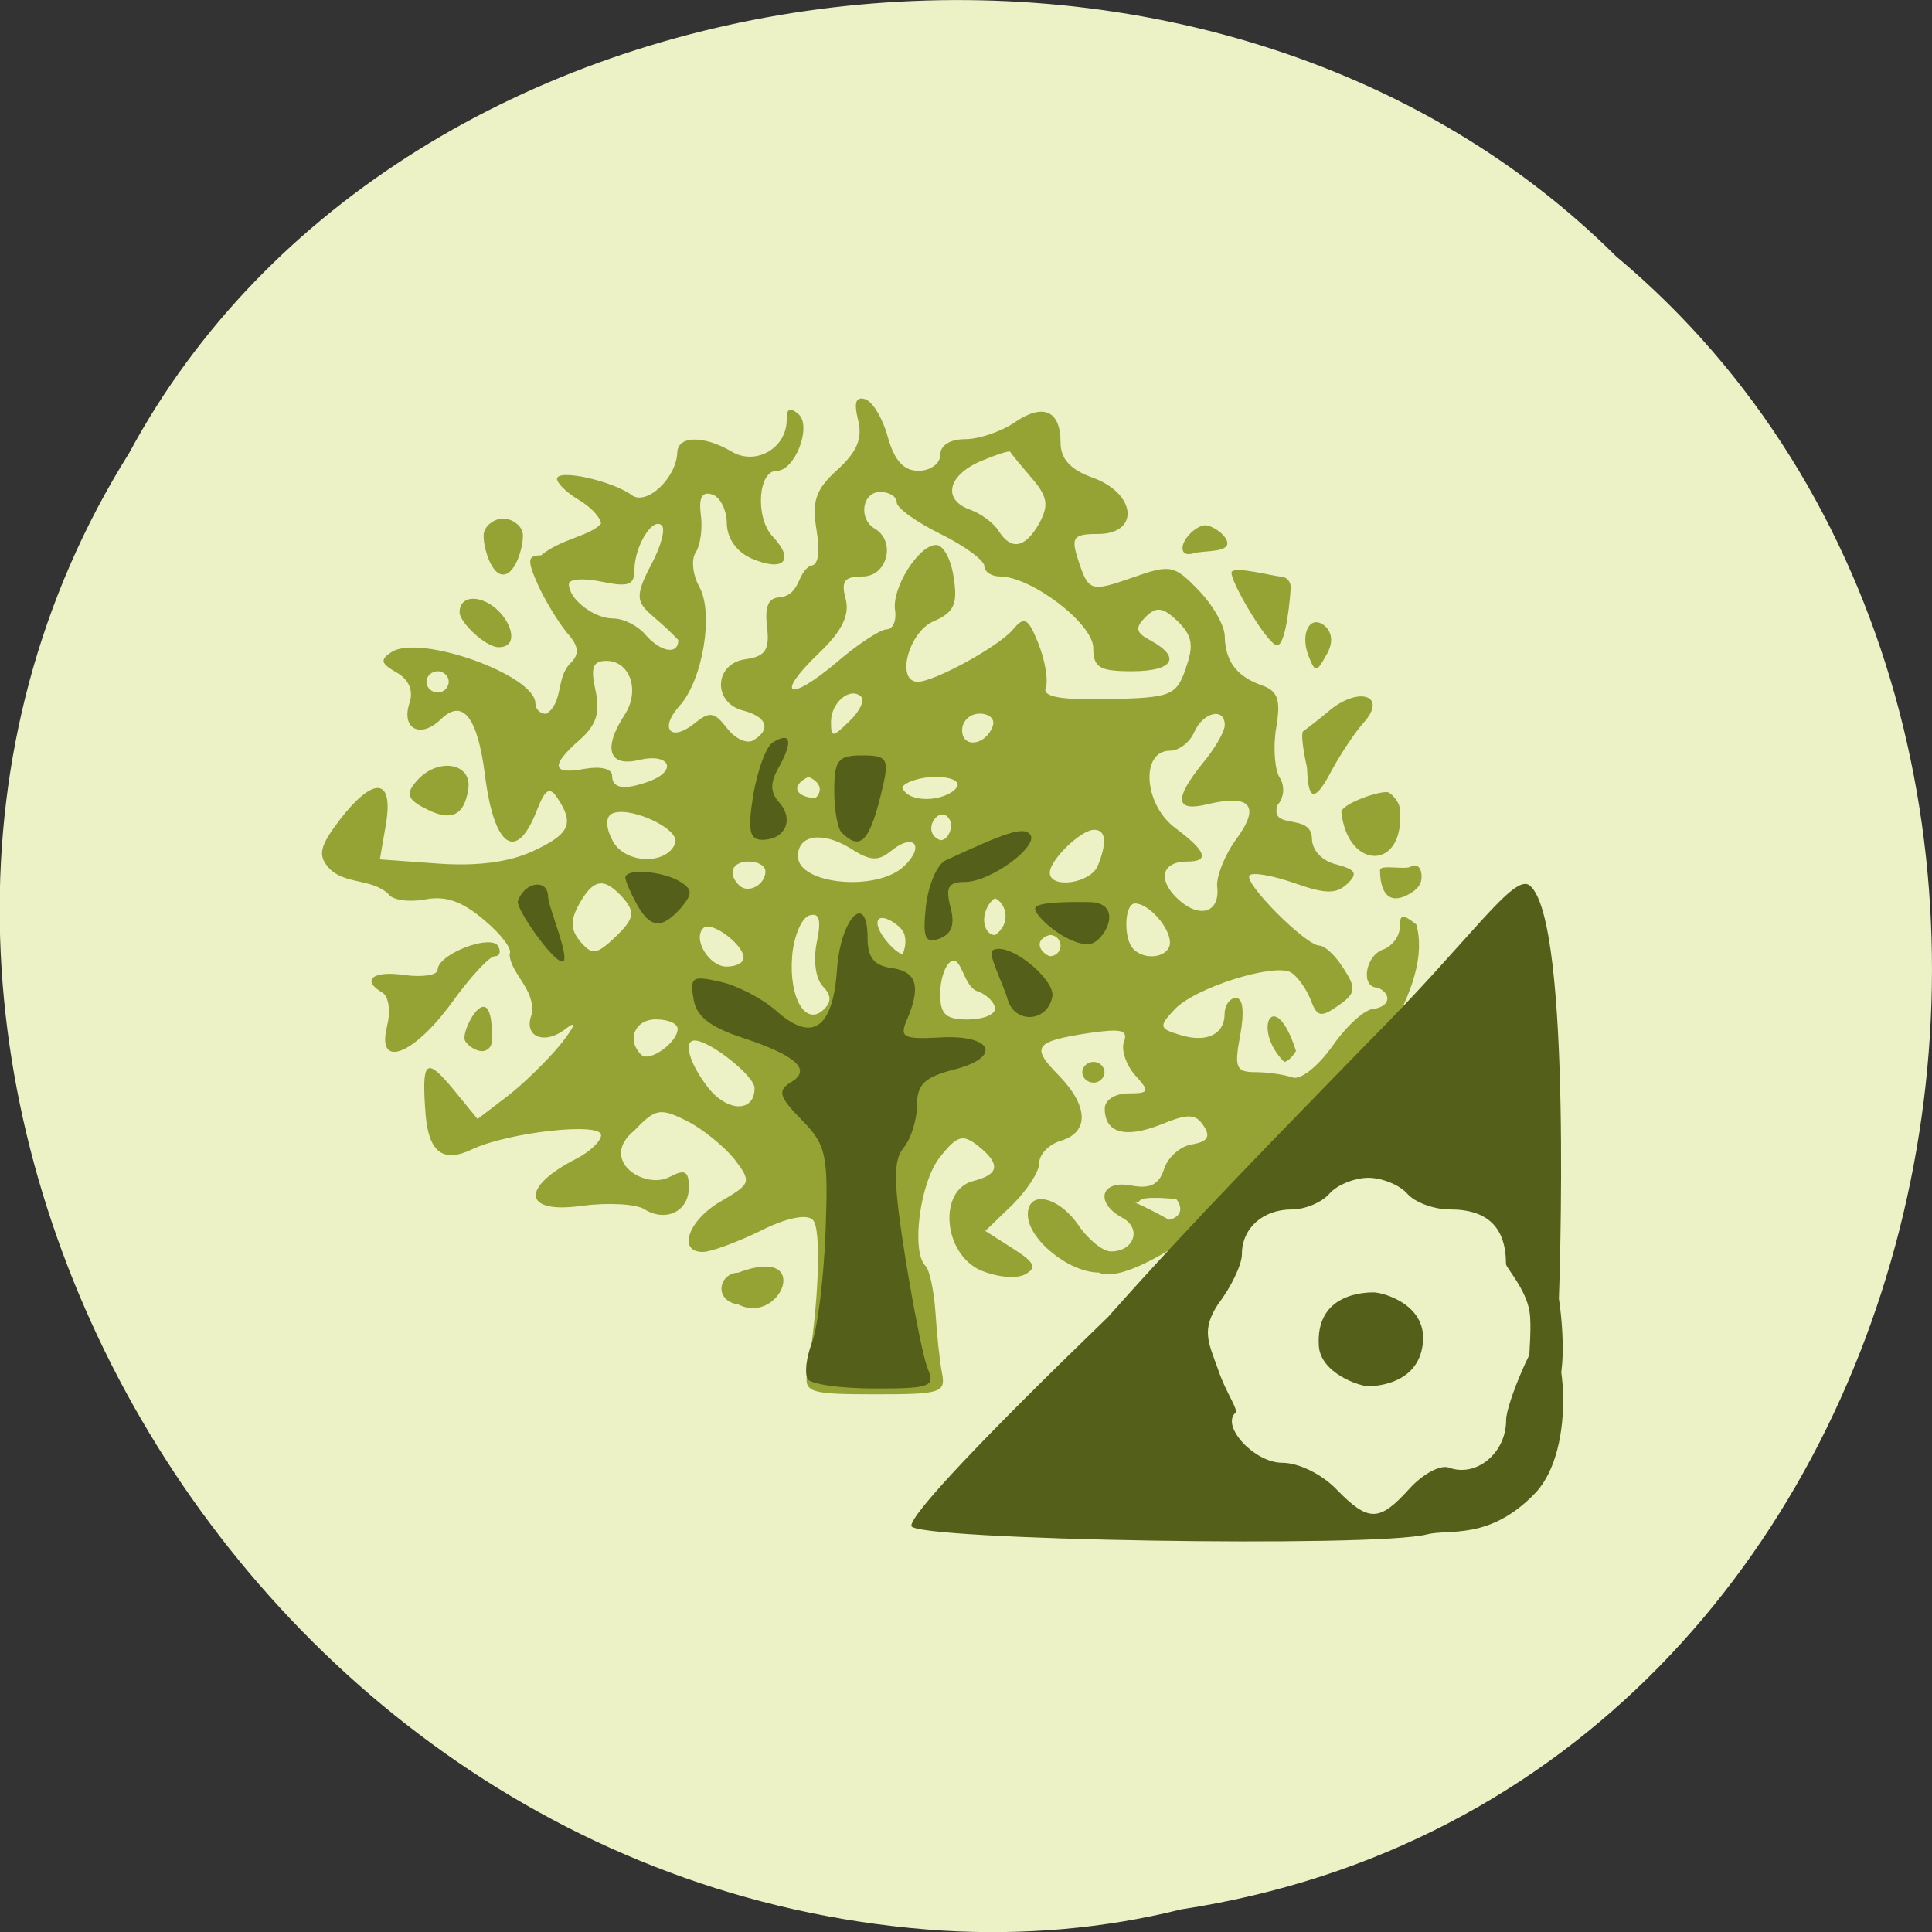<svg xmlns="http://www.w3.org/2000/svg" viewBox="0 0 16 16"><rect x="0" y="0" width="16" height="16" fill="#333333" stroke="none"/><path d="m 9.781 15.813 c 6.504 -0.992 8.246 -9.805 3.602 -13.691 c -3.445 -3.426 -10.05 -2.574 -12.313 1.629 c -3.03 4.824 0.719 11.855 6.742 12.238 c 0.664 0.039 1.328 -0.016 1.969 -0.176" fill="#ecf1c6"/><path d="m 9.102 10.539 c -0.25 0 -0.59 -0.277 -0.59 -0.48 c 0 -0.207 0.254 -0.152 0.418 0.086 c 0.082 0.121 0.203 0.219 0.27 0.219 c 0.191 0 0.258 -0.188 0.098 -0.277 c -0.234 -0.125 -0.184 -0.316 0.066 -0.27 c 0.16 0.031 0.234 -0.004 0.277 -0.137 c 0.031 -0.098 0.137 -0.191 0.234 -0.203 c 0.125 -0.023 0.152 -0.063 0.094 -0.152 c -0.066 -0.102 -0.129 -0.105 -0.355 -0.012 c -0.297 0.117 -0.465 0.07 -0.465 -0.133 c 0 -0.07 0.086 -0.125 0.195 -0.125 c 0.176 0 0.18 -0.016 0.055 -0.152 c -0.074 -0.086 -0.117 -0.211 -0.09 -0.277 c 0.035 -0.098 -0.027 -0.109 -0.297 -0.07 c -0.449 0.07 -0.477 0.113 -0.242 0.352 c 0.246 0.254 0.25 0.469 0.016 0.539 c -0.102 0.031 -0.18 0.113 -0.18 0.188 c 0 0.07 -0.102 0.223 -0.223 0.344 l -0.223 0.215 l 0.227 0.145 c 0.184 0.117 0.203 0.16 0.102 0.215 c -0.074 0.039 -0.234 0.023 -0.371 -0.035 c -0.309 -0.141 -0.348 -0.664 -0.059 -0.738 c 0.219 -0.055 0.23 -0.141 0.039 -0.293 c -0.125 -0.098 -0.172 -0.086 -0.316 0.098 c -0.164 0.207 -0.238 0.781 -0.117 0.898 c 0.031 0.027 0.07 0.203 0.082 0.383 c 0.012 0.184 0.035 0.41 0.055 0.508 c 0.031 0.16 -0.016 0.172 -0.555 0.172 c -0.539 0 -0.586 -0.016 -0.563 -0.172 c 0.098 -0.578 0.121 -1.207 0.047 -1.273 c -0.051 -0.051 -0.223 -0.016 -0.438 0.094 c -0.195 0.094 -0.406 0.172 -0.473 0.172 c -0.211 0 -0.121 -0.262 0.148 -0.418 c 0.254 -0.148 0.258 -0.16 0.113 -0.352 c -0.086 -0.105 -0.262 -0.25 -0.395 -0.316 c -0.219 -0.109 -0.258 -0.102 -0.43 0.078 c -0.305 0.246 0.082 0.496 0.289 0.387 c 0.125 -0.066 0.16 -0.051 0.16 0.086 c 0 0.199 -0.191 0.293 -0.371 0.18 c -0.07 -0.043 -0.301 -0.055 -0.516 -0.027 c -0.488 0.07 -0.512 -0.152 -0.043 -0.391 c 0.113 -0.059 0.203 -0.145 0.203 -0.195 c 0 -0.109 -0.766 -0.023 -1.066 0.117 c -0.242 0.117 -0.359 0.027 -0.387 -0.281 c -0.035 -0.453 0 -0.488 0.219 -0.227 l 0.211 0.258 l 0.246 -0.188 c 0.133 -0.102 0.332 -0.297 0.441 -0.43 c 0.121 -0.152 0.137 -0.203 0.043 -0.129 c -0.18 0.141 -0.355 0.063 -0.281 -0.121 c 0.031 -0.211 -0.18 -0.336 -0.184 -0.5 c 0.027 -0.031 -0.063 -0.156 -0.207 -0.277 c -0.188 -0.16 -0.324 -0.207 -0.5 -0.172 c -0.129 0.023 -0.266 0.004 -0.297 -0.047 c -0.145 -0.133 -0.367 -0.074 -0.496 -0.219 c -0.09 -0.102 -0.07 -0.18 0.094 -0.395 c 0.281 -0.363 0.445 -0.348 0.383 0.031 l -0.051 0.297 l 0.484 0.035 c 0.32 0.023 0.586 -0.012 0.781 -0.102 c 0.305 -0.141 0.348 -0.227 0.207 -0.438 c -0.066 -0.102 -0.102 -0.082 -0.176 0.109 c -0.168 0.426 -0.352 0.293 -0.426 -0.305 c -0.062 -0.48 -0.184 -0.637 -0.367 -0.457 c -0.168 0.16 -0.328 0.078 -0.258 -0.137 c 0.035 -0.102 -0.004 -0.195 -0.109 -0.254 c -0.129 -0.074 -0.137 -0.105 -0.039 -0.168 c 0.234 -0.152 1.191 0.191 1.191 0.426 c 0 0.047 0.039 0.086 0.09 0.086 c 0.145 -0.098 0.078 -0.297 0.199 -0.418 c 0.078 -0.078 0.074 -0.141 -0.031 -0.258 c -0.07 -0.086 -0.18 -0.266 -0.238 -0.395 c -0.09 -0.203 -0.086 -0.242 0.027 -0.242 c 0.164 -0.137 0.406 -0.16 0.496 -0.262 c 0 -0.047 -0.082 -0.137 -0.18 -0.195 c -0.102 -0.059 -0.184 -0.141 -0.184 -0.176 c 0 -0.086 0.457 0.016 0.617 0.133 c 0.121 0.094 0.371 -0.137 0.379 -0.352 c 0.004 -0.141 0.223 -0.141 0.449 -0.008 c 0.199 0.121 0.457 -0.027 0.457 -0.262 c 0 -0.098 0.027 -0.109 0.102 -0.043 c 0.105 0.105 -0.035 0.465 -0.184 0.465 c -0.156 0 -0.18 0.387 -0.035 0.543 c 0.188 0.199 0.094 0.297 -0.172 0.184 c -0.125 -0.055 -0.203 -0.164 -0.207 -0.289 c 0 -0.113 -0.055 -0.223 -0.121 -0.242 c -0.082 -0.027 -0.113 0.023 -0.094 0.168 c 0.016 0.113 -0.004 0.254 -0.043 0.313 c -0.039 0.059 -0.023 0.188 0.031 0.285 c 0.121 0.219 0.027 0.773 -0.164 0.984 c -0.172 0.191 -0.074 0.305 0.125 0.145 c 0.125 -0.102 0.164 -0.094 0.27 0.043 c 0.066 0.086 0.164 0.129 0.215 0.098 c 0.152 -0.09 0.113 -0.195 -0.082 -0.246 c -0.258 -0.066 -0.242 -0.391 0.02 -0.426 c 0.164 -0.023 0.199 -0.078 0.176 -0.27 c -0.02 -0.172 0.012 -0.242 0.113 -0.242 c 0.168 -0.031 0.133 -0.199 0.246 -0.262 c 0.066 0 0.082 -0.105 0.051 -0.297 c -0.039 -0.238 -0.008 -0.336 0.176 -0.5 c 0.16 -0.148 0.207 -0.258 0.168 -0.41 c -0.035 -0.145 -0.02 -0.195 0.059 -0.172 c 0.063 0.02 0.148 0.164 0.188 0.316 c 0.055 0.191 0.129 0.277 0.254 0.277 c 0.098 0 0.18 -0.059 0.18 -0.133 c 0 -0.078 0.082 -0.129 0.207 -0.129 c 0.113 0 0.297 -0.063 0.406 -0.137 c 0.238 -0.164 0.383 -0.102 0.383 0.164 c 0 0.137 0.082 0.227 0.27 0.293 c 0.359 0.133 0.387 0.465 0.039 0.465 c -0.199 0 -0.223 0.027 -0.168 0.199 c 0.09 0.281 0.102 0.285 0.461 0.16 c 0.309 -0.109 0.34 -0.102 0.543 0.109 c 0.117 0.121 0.215 0.293 0.215 0.379 c 0.004 0.207 0.098 0.332 0.305 0.406 c 0.137 0.047 0.16 0.121 0.121 0.352 c -0.027 0.16 -0.012 0.344 0.027 0.41 c 0.047 0.07 0.039 0.168 -0.016 0.23 c -0.07 0.215 0.281 0.059 0.285 0.277 c 0 0.098 0.086 0.188 0.203 0.215 c 0.16 0.043 0.18 0.074 0.09 0.16 c -0.09 0.086 -0.18 0.086 -0.434 -0.004 c -0.18 -0.063 -0.348 -0.094 -0.375 -0.066 c -0.059 0.055 0.465 0.582 0.578 0.582 c 0.043 0 0.133 0.082 0.199 0.188 c 0.109 0.168 0.102 0.207 -0.043 0.309 c -0.145 0.102 -0.176 0.094 -0.23 -0.051 c -0.035 -0.09 -0.109 -0.191 -0.16 -0.223 c -0.137 -0.082 -0.797 0.125 -0.965 0.305 c -0.133 0.141 -0.129 0.16 0.043 0.211 c 0.223 0.07 0.371 -0.004 0.371 -0.176 c 0 -0.07 0.043 -0.129 0.094 -0.129 c 0.059 0 0.07 0.117 0.035 0.309 c -0.051 0.266 -0.035 0.305 0.125 0.305 c 0.102 0 0.238 0.02 0.305 0.043 c 0.066 0.027 0.211 -0.086 0.336 -0.262 c 0.117 -0.168 0.27 -0.305 0.34 -0.305 c 0.148 -0.023 0.141 -0.133 0.031 -0.176 c -0.141 0 -0.105 -0.262 0.047 -0.316 c 0.074 -0.027 0.137 -0.109 0.137 -0.184 c 0 -0.109 0.023 -0.113 0.137 -0.023 c 0.285 0.988 -2.18 3.094 -2.629 2.883 m 0.641 -0.609 c -0.023 0 -0.273 -0.031 -0.305 0.016 c -0.027 0.051 -0.148 -0.063 0.246 0.156 c 0.113 -0.027 0.109 -0.109 0.059 -0.172 m -3.492 -0.918 c 0 -0.102 -0.371 -0.395 -0.496 -0.395 c -0.098 0 -0.043 0.191 0.109 0.387 c 0.16 0.207 0.387 0.211 0.387 0.008 m -0.637 -0.492 c 0 -0.043 -0.078 -0.078 -0.18 -0.078 c -0.176 0 -0.246 0.172 -0.121 0.293 c 0.066 0.066 0.301 -0.102 0.301 -0.215 m 1.203 -0.352 c -0.059 -0.059 -0.082 -0.211 -0.051 -0.363 c 0.039 -0.188 0.023 -0.25 -0.063 -0.223 c -0.063 0.02 -0.129 0.176 -0.141 0.34 c -0.027 0.344 0.113 0.582 0.262 0.438 c 0.066 -0.063 0.063 -0.121 -0.008 -0.191 m 1.426 0.184 c 0 -0.047 -0.063 -0.113 -0.137 -0.141 c -0.125 -0.031 -0.137 -0.301 -0.227 -0.25 c -0.051 0.031 -0.09 0.152 -0.09 0.27 c 0 0.168 0.047 0.211 0.227 0.211 c 0.125 0 0.227 -0.039 0.227 -0.09 m -2.082 -0.422 c 0 -0.109 -0.27 -0.309 -0.332 -0.246 c -0.094 0.09 0.047 0.32 0.191 0.32 c 0.078 0 0.141 -0.031 0.141 -0.074 m -0.992 -0.488 c -0.16 -0.18 -0.25 -0.172 -0.371 0.047 c -0.074 0.133 -0.07 0.211 0.012 0.309 c 0.098 0.113 0.133 0.109 0.293 -0.043 c 0.152 -0.148 0.16 -0.199 0.066 -0.313 m 2.32 0.285 c -0.027 -0.07 -0.215 -0.188 -0.219 -0.086 c -0.004 0.094 0.18 0.281 0.211 0.254 c 0.023 -0.059 0.027 -0.117 0.008 -0.168 m 1.297 0.105 c 0 -0.051 -0.039 -0.09 -0.09 -0.09 c -0.133 0.039 -0.086 0.141 0 0.176 c 0.051 0 0.09 -0.039 0.09 -0.086 m 0.906 -0.027 c 0 -0.125 -0.176 -0.324 -0.289 -0.324 c -0.09 0 -0.098 0.297 -0.012 0.379 c 0.102 0.102 0.301 0.063 0.301 -0.055 m -1.449 -0.367 c -0.051 0.031 -0.09 0.109 -0.09 0.18 c 0 0.07 0.039 0.125 0.09 0.125 c 0.141 -0.098 0.09 -0.266 0 -0.305 m 1.84 -0.094 c -0.008 -0.086 0.063 -0.266 0.16 -0.398 c 0.199 -0.27 0.117 -0.371 -0.23 -0.289 c -0.277 0.07 -0.293 -0.035 -0.051 -0.336 c 0.102 -0.121 0.184 -0.266 0.184 -0.316 c 0 -0.152 -0.18 -0.109 -0.254 0.059 c -0.035 0.082 -0.125 0.152 -0.199 0.152 c -0.246 0 -0.219 0.441 0.039 0.637 c 0.262 0.195 0.293 0.281 0.102 0.281 c -0.207 0 -0.246 0.145 -0.086 0.301 c 0.18 0.176 0.359 0.129 0.336 -0.09 m -3.742 -0.129 c 0 -0.047 -0.063 -0.082 -0.137 -0.082 c -0.141 0 -0.18 0.102 -0.078 0.199 c 0.074 0.07 0.215 -0.008 0.215 -0.117 m 1.148 -0.043 c 0.176 -0.168 0.082 -0.281 -0.105 -0.129 c -0.109 0.09 -0.176 0.086 -0.34 -0.02 c -0.23 -0.141 -0.434 -0.113 -0.434 0.066 c 0 0.234 0.656 0.297 0.879 0.082 m 1.605 -0.004 c 0.078 -0.195 0.066 -0.297 -0.031 -0.297 c -0.109 0 -0.367 0.25 -0.367 0.355 c 0 0.137 0.34 0.09 0.398 -0.059 m -3.5 -0.188 c 0.039 -0.121 -0.398 -0.316 -0.531 -0.238 c -0.047 0.031 -0.043 0.121 0.016 0.227 c 0.105 0.188 0.449 0.195 0.516 0.012 m 2.285 -0.16 c -0.066 -0.207 -0.277 0.066 -0.09 0.137 c 0.051 0 0.09 -0.063 0.09 -0.137 m -1.184 -0.387 c -0.156 0.078 -0.098 0.168 0.059 0.176 c 0.078 -0.078 0.016 -0.148 -0.059 -0.176 m 1.23 0.086 c 0.031 -0.047 -0.043 -0.086 -0.172 -0.086 c -0.125 0 -0.25 0.039 -0.281 0.086 c 0.051 0.141 0.367 0.117 0.453 0 m -2.543 -0.051 c 0.234 -0.09 0.164 -0.234 -0.086 -0.176 c -0.254 0.063 -0.305 -0.094 -0.121 -0.375 c 0.129 -0.199 0.043 -0.445 -0.152 -0.445 c -0.113 0 -0.133 0.055 -0.09 0.246 c 0.039 0.18 0.008 0.285 -0.129 0.406 c -0.246 0.215 -0.234 0.293 0.039 0.242 c 0.133 -0.023 0.227 0 0.227 0.055 c 0 0.109 0.098 0.125 0.313 0.047 m 2.84 -0.457 c 0.02 -0.059 -0.031 -0.102 -0.109 -0.102 c -0.078 0 -0.145 0.059 -0.145 0.137 c 0 0.152 0.195 0.129 0.254 -0.035 m -1.09 -0.242 c -0.09 -0.086 -0.25 0.047 -0.25 0.207 c 0 0.133 0.012 0.133 0.152 -0.004 c 0.086 -0.082 0.129 -0.172 0.098 -0.203 m 2.687 -0.234 c 0.07 -0.191 0.055 -0.273 -0.066 -0.391 c -0.121 -0.117 -0.176 -0.125 -0.266 -0.035 c -0.09 0.09 -0.082 0.129 0.043 0.195 c 0.258 0.141 0.184 0.254 -0.156 0.254 c -0.27 0 -0.32 -0.031 -0.32 -0.195 c -0.004 -0.203 -0.516 -0.59 -0.773 -0.59 c -0.07 0 -0.129 -0.039 -0.129 -0.086 c 0 -0.047 -0.164 -0.168 -0.363 -0.266 c -0.199 -0.098 -0.363 -0.215 -0.363 -0.262 c 0 -0.047 -0.059 -0.086 -0.137 -0.086 c -0.148 0 -0.184 0.223 -0.043 0.305 c 0.176 0.105 0.102 0.395 -0.102 0.395 c -0.152 0 -0.18 0.039 -0.141 0.184 c 0.035 0.133 -0.027 0.266 -0.219 0.449 c -0.371 0.355 -0.258 0.418 0.145 0.078 c 0.176 -0.152 0.363 -0.273 0.414 -0.273 c 0.051 0 0.082 -0.07 0.07 -0.156 c -0.031 -0.184 0.195 -0.543 0.34 -0.543 c 0.059 0 0.125 0.121 0.145 0.27 c 0.035 0.219 0.004 0.289 -0.168 0.363 c -0.207 0.09 -0.313 0.5 -0.129 0.5 c 0.137 0 0.672 -0.293 0.789 -0.434 c 0.094 -0.113 0.125 -0.094 0.211 0.121 c 0.055 0.141 0.082 0.305 0.059 0.363 c -0.027 0.074 0.117 0.102 0.516 0.094 c 0.523 -0.012 0.563 -0.027 0.645 -0.254 m -6.105 0.109 c 0 -0.047 -0.043 -0.086 -0.09 -0.086 c -0.051 0 -0.094 0.039 -0.094 0.086 c 0 0.051 0.043 0.09 0.094 0.09 c 0.047 0 0.09 -0.039 0.09 -0.09 m 1.902 -0.344 c -0.293 -0.313 -0.426 -0.246 -0.223 -0.629 c 0.078 -0.145 0.117 -0.289 0.086 -0.32 c -0.074 -0.074 -0.223 0.164 -0.227 0.363 c 0 0.133 -0.047 0.148 -0.273 0.102 c -0.148 -0.031 -0.27 -0.023 -0.27 0.02 c 0 0.125 0.207 0.285 0.367 0.285 c 0.086 0 0.203 0.059 0.266 0.133 c 0.125 0.145 0.273 0.172 0.273 0.047 m 2.992 -0.973 c 0.078 -0.145 0.066 -0.219 -0.066 -0.371 c -0.09 -0.105 -0.168 -0.199 -0.176 -0.215 c -0.004 -0.016 -0.117 0.023 -0.25 0.078 c -0.273 0.121 -0.313 0.32 -0.078 0.402 c 0.086 0.031 0.191 0.109 0.23 0.172 c 0.105 0.168 0.223 0.145 0.34 -0.066 m 2.574 6.82 c -0.035 -0.055 -0.02 -0.141 0.031 -0.191 c 0.121 -0.117 0.406 -0.016 0.355 0.129 c -0.051 0.145 -0.305 0.188 -0.387 0.063 m -5.207 -0.477 c 0 -0.074 0.063 -0.133 0.137 -0.133 c 0.629 -0.238 0.355 0.445 0 0.262 c -0.074 -0.008 -0.137 -0.059 -0.137 -0.129 m 2.988 -1.793 c 0 -0.047 0.043 -0.086 0.094 -0.086 c 0.047 0 0.09 0.039 0.09 0.086 c 0 0.047 -0.043 0.086 -0.09 0.086 c -0.051 0 -0.094 -0.039 -0.094 -0.086 m 1.77 -0.176 c -0.031 0.051 -0.074 0.09 -0.098 0.09 c -0.277 -0.277 -0.078 -0.641 0.098 -0.09 m -7.527 -0.211 c 0.031 -0.117 0.012 -0.238 -0.035 -0.27 c -0.184 -0.105 -0.086 -0.188 0.18 -0.148 c 0.148 0.02 0.273 0 0.273 -0.043 c 0 -0.129 0.434 -0.297 0.5 -0.199 c 0.027 0.047 0.016 0.086 -0.027 0.086 c -0.043 0 -0.207 0.176 -0.363 0.395 c -0.32 0.434 -0.621 0.539 -0.527 0.18 m 0.645 0.125 c -0.031 -0.047 0.074 -0.281 0.152 -0.281 c 0.078 0 0.07 0.234 0.07 0.281 c 0 0.047 -0.035 0.086 -0.082 0.086 c -0.047 0 -0.113 -0.039 -0.141 -0.086 m 7.578 -1.414 c 0 -0.047 0.203 0 0.254 -0.027 c 0.051 -0.031 0.09 0.008 0.09 0.082 c 0 0.074 -0.047 0.109 -0.09 0.137 c -0.254 0.152 -0.254 -0.148 -0.254 -0.191 m -7.926 -0.52 c -0.129 -0.07 -0.141 -0.117 -0.055 -0.215 c 0.172 -0.203 0.465 -0.156 0.43 0.066 c -0.035 0.227 -0.152 0.273 -0.375 0.148 m 7.605 0.043 c 0 -0.074 0.344 -0.191 0.395 -0.164 c 0.047 0.031 0.09 0.094 0.09 0.137 c 0.047 0.512 -0.43 0.512 -0.484 0.027 m -0.285 -0.371 c -0.035 -0.156 -0.051 -0.293 -0.031 -0.301 c 0.016 -0.012 0.121 -0.09 0.227 -0.18 c 0.246 -0.195 0.469 -0.109 0.273 0.109 c -0.07 0.078 -0.191 0.258 -0.266 0.398 c -0.172 0.332 -0.195 0.172 -0.203 -0.027 m 0.012 -0.926 c -0.074 -0.191 0.02 -0.355 0.145 -0.238 c 0.055 0.059 0.059 0.141 0 0.238 c -0.078 0.141 -0.09 0.141 -0.145 0 m -7.03 -0.359 c 0 -0.082 0.059 -0.125 0.148 -0.109 c 0.23 0.043 0.398 0.398 0.176 0.398 c -0.109 0 -0.324 -0.207 -0.324 -0.289 m 6.395 -0.336 c 0.031 -0.047 0.355 0.039 0.402 0.039 c 0.047 0 0.086 0.039 0.086 0.086 c 0 0.047 -0.035 0.484 -0.113 0.484 c -0.078 0 -0.406 -0.559 -0.375 -0.609 m -0.402 -0.23 c 0.023 -0.063 0.094 -0.133 0.16 -0.152 c 0.066 -0.023 0.227 0.094 0.203 0.16 c -0.023 0.063 -0.219 0.047 -0.281 0.07 c -0.07 0.02 -0.102 -0.012 -0.082 -0.078 m -5.789 -0.102 c 0.02 -0.063 0.094 -0.109 0.156 -0.109 c 0.066 0 0.141 0.047 0.16 0.109 c 0.023 0.063 -0.043 0.355 -0.16 0.355 c -0.113 0 -0.18 -0.293 -0.156 -0.355" fill="#95a335"/><path d="m 7.547 12.637 c 0 -0.102 0.594 -0.73 1.629 -1.73 c 0.75 -0.844 1.418 -1.516 2.156 -2.277 c 0.844 -0.844 1.203 -1.402 1.336 -1.297 c 0.359 0.289 0.242 3.422 0.242 3.422 c 0 0 0.145 0.895 -0.184 0.91 c -0.137 0.008 -0.023 -0.574 -0.059 -0.801 c -0.027 -0.184 -0.195 -0.367 -0.195 -0.395 c 0 -0.305 -0.152 -0.453 -0.465 -0.453 c -0.133 0 -0.293 -0.059 -0.355 -0.133 c -0.063 -0.07 -0.207 -0.129 -0.32 -0.129 c -0.113 0 -0.258 0.059 -0.32 0.129 c -0.063 0.074 -0.203 0.133 -0.313 0.133 c -0.242 0 -0.414 0.156 -0.414 0.371 c 0 0.086 -0.09 0.273 -0.195 0.41 c -0.145 0.219 -0.082 0.32 0 0.551 c 0.063 0.188 0.168 0.324 0.141 0.352 c -0.121 0.113 0.16 0.414 0.387 0.414 c 0.137 0 0.328 0.094 0.449 0.219 c 0.266 0.273 0.355 0.273 0.605 -0.004 c 0.109 -0.121 0.254 -0.199 0.324 -0.176 c 0.227 0.086 0.477 -0.117 0.477 -0.391 c 0 -0.145 0.25 -0.715 0.309 -0.715 c 0.176 0 0.281 0.949 -0.066 1.316 c -0.379 0.398 -0.719 0.297 -0.898 0.344 c -0.434 0.113 -4.27 0.047 -4.27 -0.07 m -0.859 -1.215 c -0.027 -0.047 -0.012 -0.18 0.035 -0.301 c 0.047 -0.121 0.098 -0.535 0.113 -0.918 c 0.023 -0.641 0.008 -0.719 -0.199 -0.93 c -0.188 -0.191 -0.199 -0.242 -0.09 -0.309 c 0.18 -0.105 0.047 -0.223 -0.414 -0.375 c -0.258 -0.086 -0.371 -0.176 -0.391 -0.32 c -0.031 -0.18 -0.008 -0.191 0.227 -0.137 c 0.141 0.031 0.348 0.141 0.457 0.238 c 0.297 0.266 0.469 0.152 0.504 -0.332 c 0.027 -0.434 0.254 -0.668 0.254 -0.266 c 0 0.16 0.055 0.227 0.207 0.246 c 0.203 0.031 0.238 0.156 0.113 0.441 c -0.055 0.133 -0.016 0.148 0.277 0.133 c 0.438 -0.027 0.523 0.164 0.117 0.266 c -0.242 0.063 -0.305 0.121 -0.305 0.297 c 0 0.121 -0.051 0.277 -0.109 0.348 c -0.09 0.105 -0.086 0.293 0.012 0.91 c 0.07 0.43 0.152 0.852 0.191 0.934 c 0.055 0.137 0.004 0.152 -0.441 0.152 c -0.281 0 -0.531 -0.035 -0.559 -0.078 m 4.234 -0.277 c -0.027 -0.43 0.375 -0.441 0.453 -0.441 c 0.074 0 0.43 0.094 0.41 0.402 c -0.023 0.352 -0.379 0.375 -0.453 0.375 c -0.074 0 -0.398 -0.109 -0.41 -0.336 m -2.578 -2.871 c -0.027 -0.102 -0.168 -0.379 -0.125 -0.402 c 0.133 -0.082 0.523 0.242 0.496 0.383 c -0.043 0.215 -0.313 0.227 -0.371 0.02 m -0.676 -0.77 c 0.02 -0.176 0.094 -0.348 0.164 -0.379 c 0.504 -0.234 0.637 -0.277 0.695 -0.219 c 0.094 0.09 -0.32 0.398 -0.535 0.398 c -0.137 0 -0.164 0.043 -0.121 0.207 c 0.039 0.145 0.012 0.223 -0.09 0.262 c -0.121 0.043 -0.141 -0.004 -0.113 -0.27 m -2.395 -0.016 c -0.051 -0.094 -0.094 -0.191 -0.094 -0.219 c 0 -0.078 0.305 -0.055 0.449 0.031 c 0.109 0.066 0.109 0.102 0.012 0.219 c -0.16 0.18 -0.254 0.172 -0.367 -0.031 m 3.301 0.031 c 0.02 -0.059 0.422 -0.047 0.457 -0.047 c 0.289 0.012 0.109 0.344 -0.016 0.348 c -0.184 0.008 -0.465 -0.246 -0.441 -0.301 m -4.285 -0.055 c 0.055 -0.164 0.25 -0.188 0.25 -0.035 c 0 0.078 0.195 0.535 0.117 0.535 c -0.078 0 -0.387 -0.441 -0.367 -0.5 m 1.949 -0.879 c 0.035 -0.203 0.105 -0.398 0.16 -0.434 c 0.148 -0.094 0.172 -0.016 0.059 0.191 c -0.082 0.141 -0.082 0.219 0 0.309 c 0.121 0.141 0.043 0.305 -0.145 0.305 c -0.105 0 -0.121 -0.078 -0.074 -0.371 m 0.734 0.313 c -0.035 -0.031 -0.063 -0.188 -0.063 -0.348 c 0 -0.254 0.031 -0.293 0.23 -0.293 c 0.203 0 0.223 0.027 0.176 0.242 c -0.109 0.473 -0.184 0.555 -0.344 0.398" fill="#545f1a"/></svg>